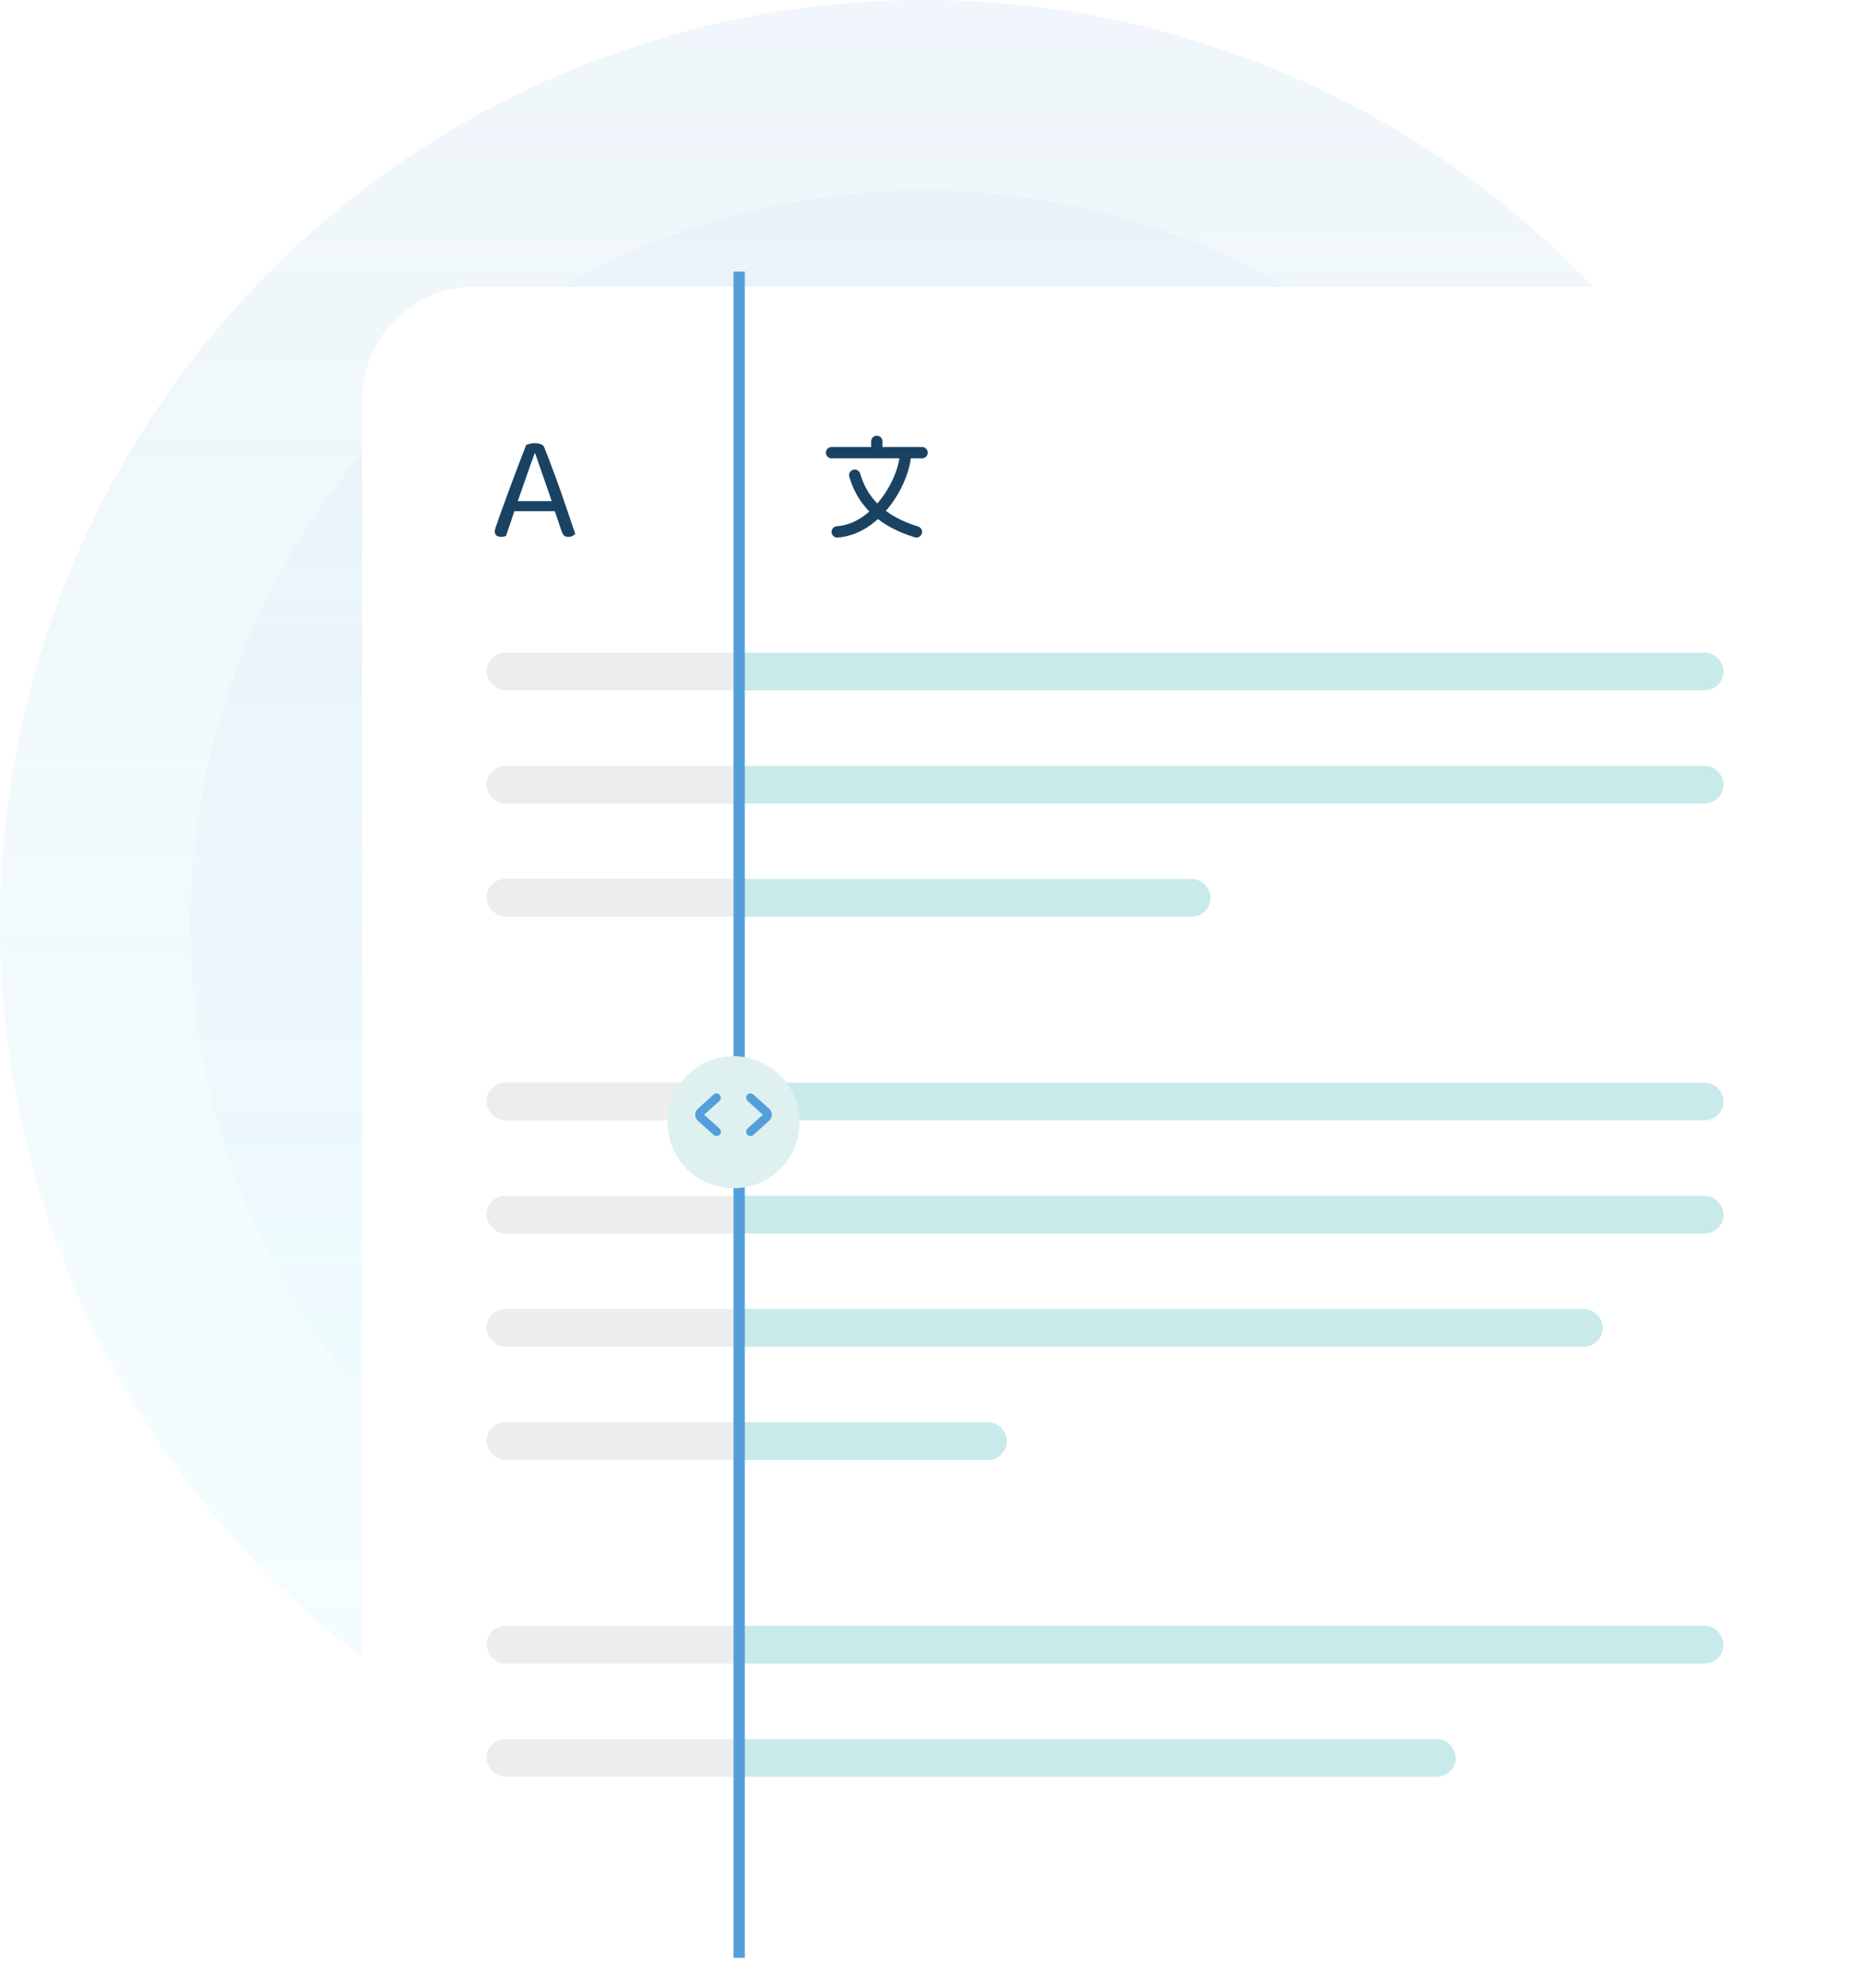 <svg width="494" height="527" viewBox="0 0 494 527" fill="none" xmlns="http://www.w3.org/2000/svg">
<circle opacity="0.2" cx="245" cy="245" r="245" fill="url(#paint0_linear_398_13003)"/>
<circle opacity="0.12" cx="245" cy="245" r="194.5" fill="url(#paint1_linear_398_13003)"/>
<g filter="url(#filter0_d_398_13003)">
<rect x="96" y="72" width="394" height="447" rx="30" fill="white"/>
</g>
<path d="M141.92 120.2H141.76C141.36 121.32 140.88 122.653 140.32 124.2C139.787 125.747 139.227 127.347 138.64 129C138.08 130.627 137.547 132.147 137.04 133.56L136.84 134.16C136.68 134.64 136.48 135.24 136.24 135.96C136 136.68 135.747 137.44 135.48 138.24C135.213 139.013 134.96 139.747 134.72 140.44C134.48 141.107 134.293 141.653 134.16 142.08C133.973 142.16 133.773 142.213 133.56 142.24C133.373 142.293 133.133 142.32 132.84 142.32C132.413 142.32 132.027 142.213 131.68 142C131.36 141.76 131.2 141.387 131.2 140.88C131.2 140.64 131.24 140.4 131.32 140.16C131.4 139.893 131.493 139.613 131.6 139.32C131.92 138.413 132.307 137.307 132.76 136C133.24 134.693 133.76 133.267 134.32 131.72C134.88 130.173 135.467 128.587 136.08 126.96C136.693 125.333 137.293 123.747 137.88 122.2C138.467 120.653 139.013 119.24 139.52 117.96C139.733 117.853 140.053 117.747 140.48 117.64C140.907 117.533 141.347 117.48 141.8 117.48C142.333 117.48 142.84 117.56 143.32 117.72C143.827 117.88 144.147 118.147 144.28 118.52C144.92 120.067 145.6 121.827 146.32 123.8C147.067 125.747 147.813 127.787 148.56 129.92C149.307 132.027 150.013 134.08 150.68 136.08C151.373 138.08 151.987 139.893 152.52 141.52C152.333 141.76 152.08 141.947 151.76 142.08C151.467 142.24 151.133 142.32 150.76 142.32C150.253 142.32 149.867 142.213 149.6 142C149.333 141.76 149.107 141.373 148.92 140.84L146.72 134.32L146.4 133.2C145.867 131.573 145.307 129.933 144.72 128.28C144.16 126.627 143.627 125.093 143.12 123.68C142.64 122.267 142.24 121.107 141.92 120.2ZM135.28 135.52L136.32 132.84H147.48L148.12 135.52H135.28Z" fill="#1A4363"/>
<rect x="129" y="173" width="328" height="10" rx="5" fill="#EDEDED"/>
<path d="M195 173H452C454.761 173 457 175.239 457 178C457 180.761 454.761 183 452 183H195V173Z" fill="#5CE1E6" fill-opacity="0.25"/>
<rect x="129" y="203" width="328" height="10" rx="5" fill="#EDEDED"/>
<rect x="129" y="233" width="192" height="10" rx="5" fill="#EDEDED"/>
<rect x="129" y="287" width="328" height="10" rx="5" fill="#EDEDED"/>
<rect x="129" y="317" width="328" height="10" rx="5" fill="#EDEDED"/>
<rect x="129" y="347" width="296" height="10" rx="5" fill="#EDEDED"/>
<rect x="129" y="431" width="328" height="10" rx="5" fill="#EDEDED"/>
<rect x="129" y="461" width="257" height="10" rx="5" fill="#EDEDED"/>
<rect x="129" y="377" width="138" height="10" rx="5" fill="#EDEDED"/>
<path d="M195 287H452C454.761 287 457 289.239 457 292C457 294.761 454.761 297 452 297H195V287Z" fill="#5CE1E6" fill-opacity="0.25"/>
<path d="M195 317H452C454.761 317 457 319.239 457 322C457 324.761 454.761 327 452 327H195V317Z" fill="#5CE1E6" fill-opacity="0.25"/>
<path d="M195 347H420C422.761 347 425 349.239 425 352C425 354.761 422.761 357 420 357H195V347Z" fill="#5CE1E6" fill-opacity="0.25"/>
<path d="M195 377H262C264.761 377 267 379.239 267 382C267 384.761 264.761 387 262 387H195V377Z" fill="#5CE1E6" fill-opacity="0.25"/>
<path d="M195 431H452C454.761 431 457 433.239 457 436C457 438.761 454.761 441 452 441H195V431Z" fill="#5CE1E6" fill-opacity="0.25"/>
<path d="M195 461H381C383.761 461 386 463.239 386 466C386 468.761 383.761 471 381 471H195V461Z" fill="#5CE1E6" fill-opacity="0.25"/>
<path d="M195 203H452C454.761 203 457 205.239 457 208C457 210.761 454.761 213 452 213H195V203Z" fill="#5CE1E6" fill-opacity="0.25"/>
<path d="M195 233H316C318.761 233 321 235.239 321 238V238C321 240.761 318.761 243 316 243H195V233Z" fill="#5CE1E6" fill-opacity="0.25"/>
<line x1="196" y1="72" x2="196" y2="519" stroke="#549FDA" stroke-width="3"/>
<g filter="url(#filter1_d_398_13003)">
<circle cx="194.5" cy="295.5" r="17.5" fill="#DFF0F0"/>
</g>
<path d="M199 291L203.174 294.757C203.615 295.154 203.615 295.846 203.174 296.243L199 300" stroke="#549FDA" stroke-width="2.3" stroke-linecap="round"/>
<path d="M190 300L185.826 296.243C185.385 295.846 185.385 295.154 185.826 294.757L190 291" stroke="#549FDA" stroke-width="2.3" stroke-linecap="round"/>
<path d="M244.5 120H220.5M232.5 117V120M226.645 125.969C227.362 128.331 228.762 132.146 232.715 135.591M232.715 135.591C235.089 137.659 238.382 139.593 243 141M232.715 135.591C237.359 130.869 240.104 124.155 240.104 120M232.715 135.591C229.816 138.539 226.175 140.712 222 141" stroke="#1A4363" stroke-width="3" stroke-linecap="round" stroke-linejoin="round"/>
<defs>
<filter id="filter0_d_398_13003" x="92" y="72" width="402" height="455" filterUnits="userSpaceOnUse" color-interpolation-filters="sRGB">
<feFlood flood-opacity="0" result="BackgroundImageFix"/>
<feColorMatrix in="SourceAlpha" type="matrix" values="0 0 0 0 0 0 0 0 0 0 0 0 0 0 0 0 0 0 127 0" result="hardAlpha"/>
<feOffset dy="4"/>
<feGaussianBlur stdDeviation="2"/>
<feComposite in2="hardAlpha" operator="out"/>
<feColorMatrix type="matrix" values="0 0 0 0 0 0 0 0 0 0 0 0 0 0 0 0 0 0 0.15 0"/>
<feBlend mode="normal" in2="BackgroundImageFix" result="effect1_dropShadow_398_13003"/>
<feBlend mode="normal" in="SourceGraphic" in2="effect1_dropShadow_398_13003" result="shape"/>
</filter>
<filter id="filter1_d_398_13003" x="173" y="276" width="43" height="43" filterUnits="userSpaceOnUse" color-interpolation-filters="sRGB">
<feFlood flood-opacity="0" result="BackgroundImageFix"/>
<feColorMatrix in="SourceAlpha" type="matrix" values="0 0 0 0 0 0 0 0 0 0 0 0 0 0 0 0 0 0 127 0" result="hardAlpha"/>
<feOffset dy="2"/>
<feGaussianBlur stdDeviation="2"/>
<feComposite in2="hardAlpha" operator="out"/>
<feColorMatrix type="matrix" values="0 0 0 0 0 0 0 0 0 0 0 0 0 0 0 0 0 0 0.25 0"/>
<feBlend mode="normal" in2="BackgroundImageFix" result="effect1_dropShadow_398_13003"/>
<feBlend mode="normal" in="SourceGraphic" in2="effect1_dropShadow_398_13003" result="shape"/>
</filter>
<linearGradient id="paint0_linear_398_13003" x1="244.37" y1="-71.17" x2="245" y2="490" gradientUnits="userSpaceOnUse">
<stop stop-color="#96BFDF" stop-opacity="0.75"/>
<stop offset="1" stop-color="#CFFDFF"/>
</linearGradient>
<linearGradient id="paint1_linear_398_13003" x1="244.5" y1="-6" x2="245.5" y2="390" gradientUnits="userSpaceOnUse">
<stop stop-color="#549FDA" stop-opacity="0.42"/>
<stop offset="1" stop-color="#B2F8FB" stop-opacity="0.62"/>
</linearGradient>
</defs>
</svg>
